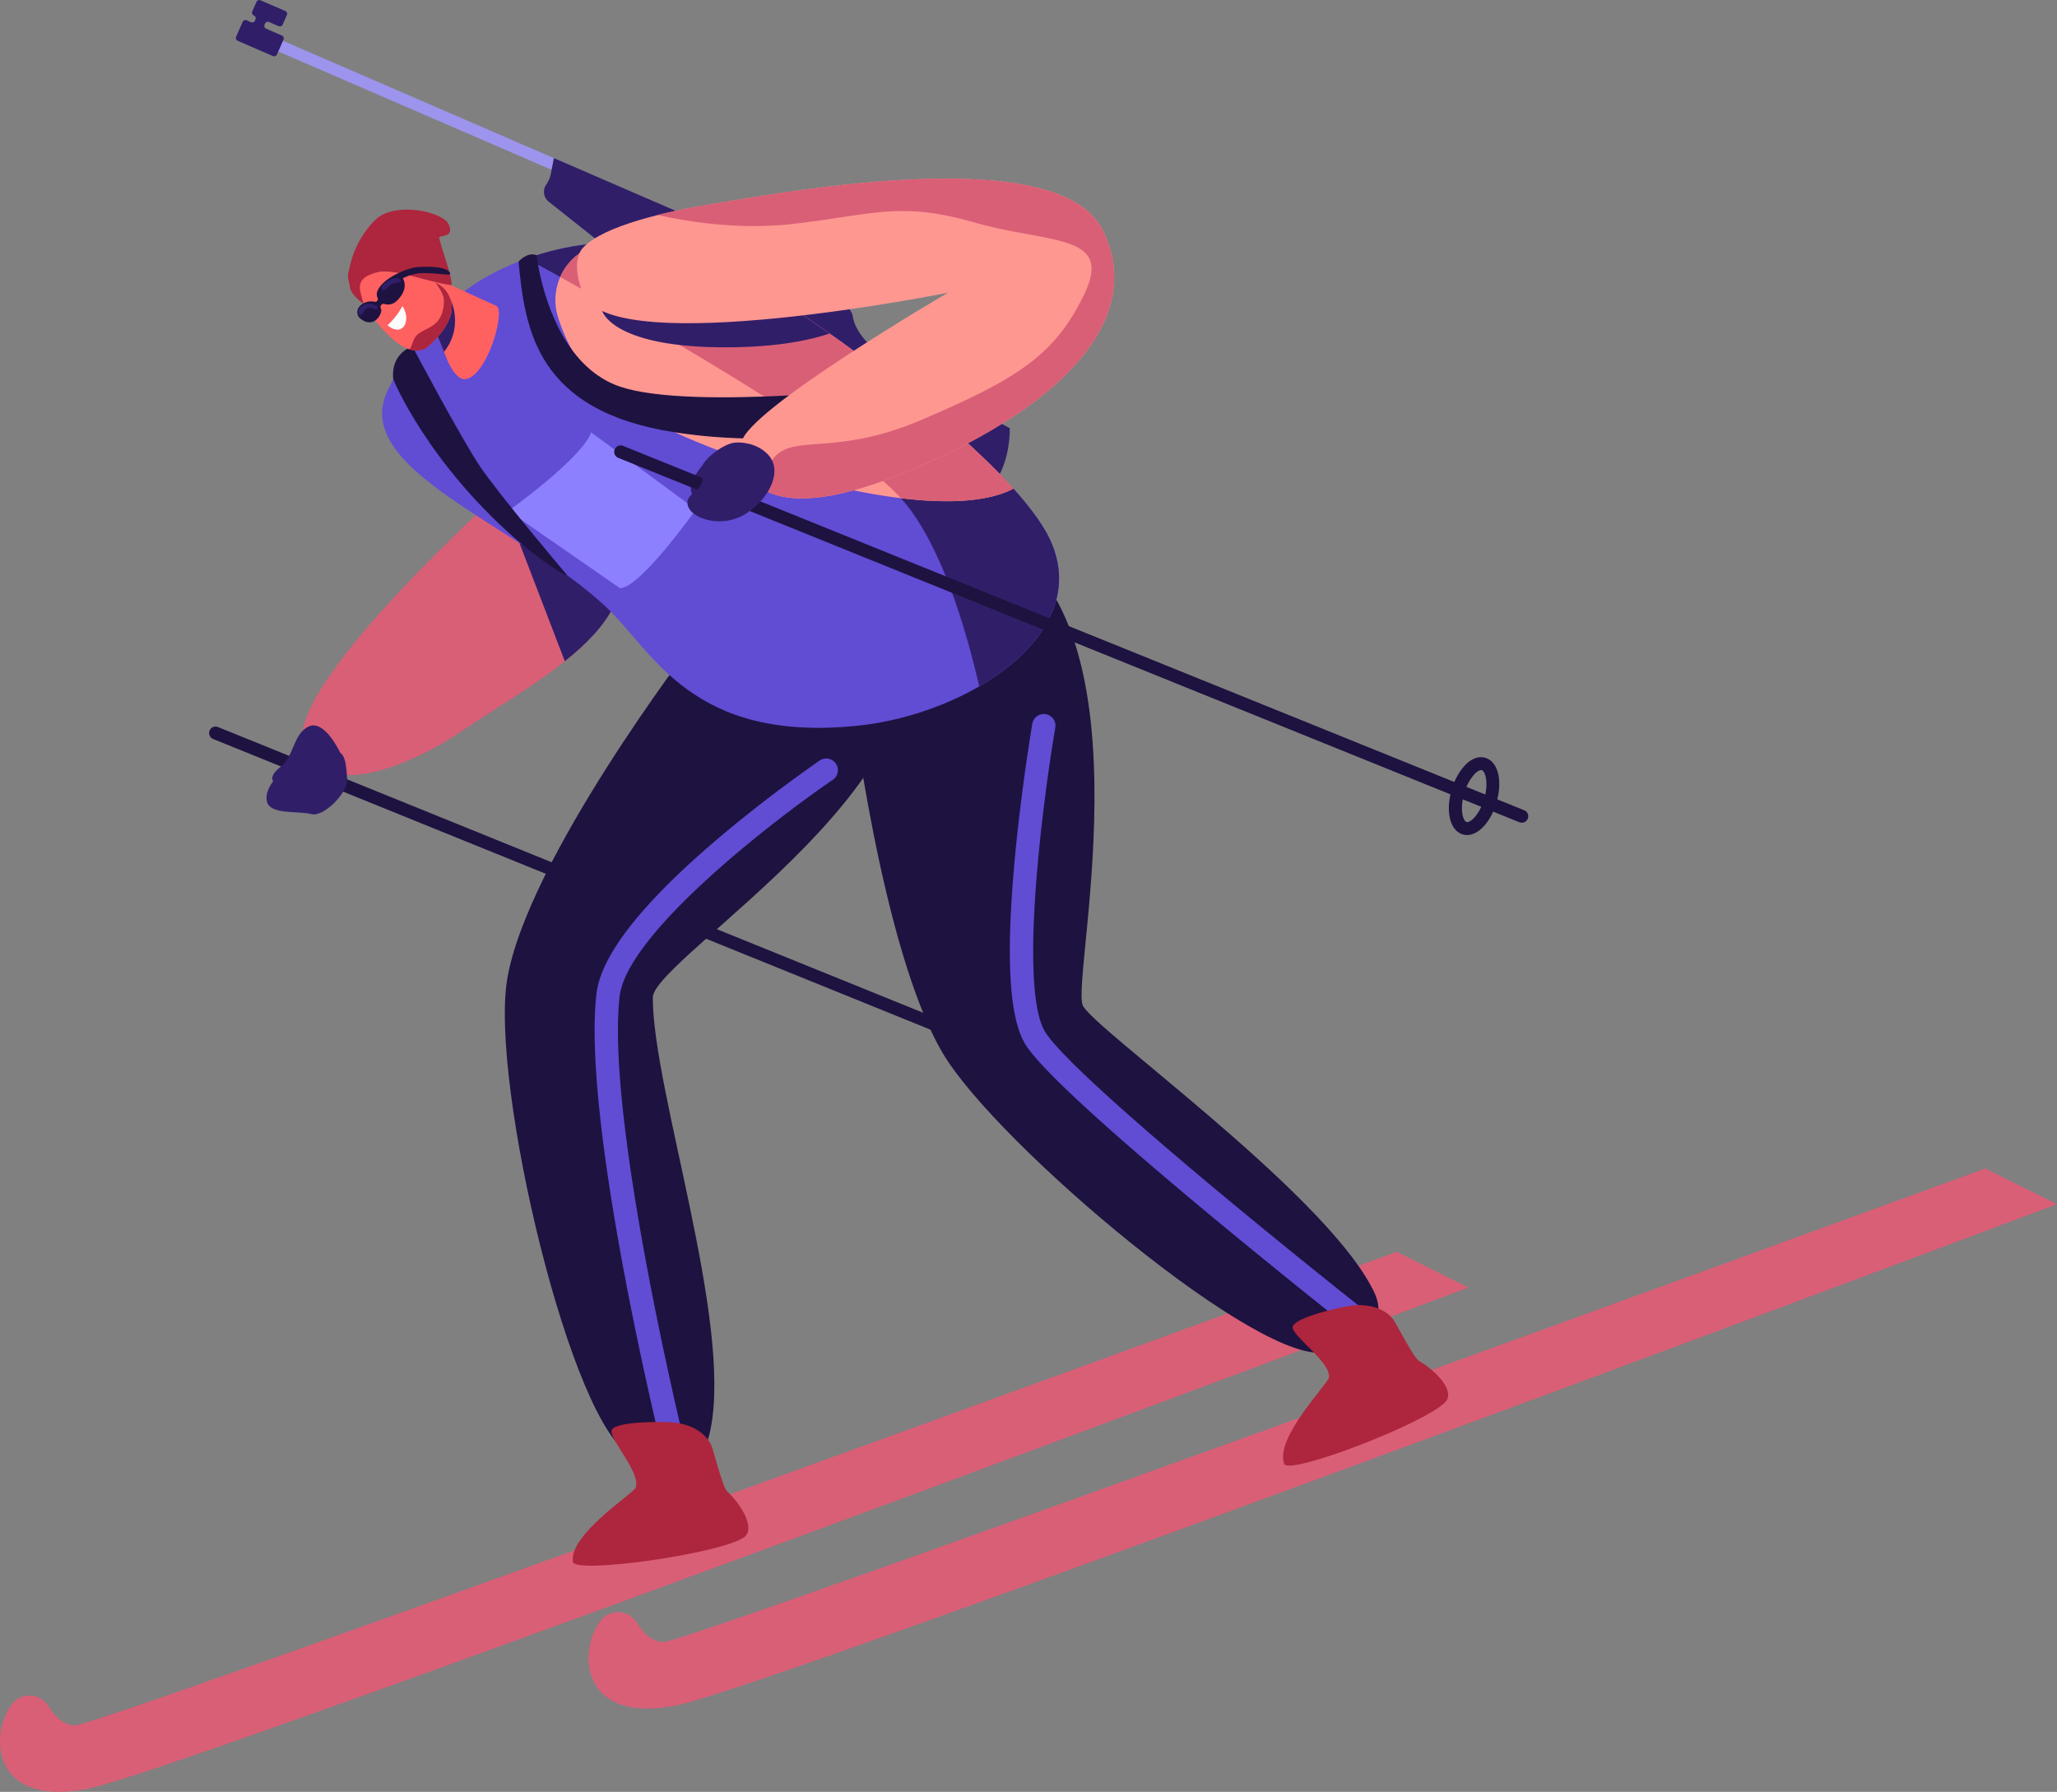 <svg xmlns="http://www.w3.org/2000/svg" width="1080" height="940.82" viewBox="0 0 1080 940.82"><rect x="0" y="0" width="1080" height="940.82" fill="#808080" stroke="none"/><g id="Слой_2" data-name="Слой 2"><g id="set01_314738272"><g id="set01_314738272-2" data-name="set01_314738272"><path d="M136.43 22.84 295.4 91.68 297.86 86.07 138.89 17.23 136.43 22.84z" fill="#9c94ed"/><path d="M287 96.62l-.26.4a6.63 6.63.0 0 0 1.38 8.91l44.09 34.95a9.48 9.48.0 0 0 9.46 1.35l4.94-2a9.49 9.49.0 0 1 7.34.08l9.29 4S356.37 156 362.3 162a22.85 22.85.0 0 0 2.45 2.16h0c13.37 11.35 22.5 5.31 26 1.94h0a4 4 0 0 1 6.72.0l22.07 35.24L497 268.08s18.82-5.57 25-14.28c8.87-12.46 8.14-29 8.14-29-22.28-12.12-57-28.39-72.84-43.11-6.81-6.32-8.94-11.89-9.54-15.44a8.11 8.11.0 0 0-4.78-6.08l-11.52-5a3 3 0 0 1-1.55-3.93h0a3 3 0 0 0-.5-3.16l-8.74-9.85a3.42 3.42.0 0 1-.58-3.64h0a3.42 3.42.0 0 0-1.78-4.51l-30.5-13.21-13.07 2.5L290.8 83l-1.51 7.92A15.08 15.08.0 0 1 287 96.62zm83.87 51 9.78 4.24a7.34 7.34.0 0 1 3.36 2.94l.54.91a7.18 7.18.0 0 1-7.28 10.8h-.18c-9-1.64-10.19-7.14-10.19-7.14C366 153.51 370.82 147.61 370.82 147.61z" fill="#311e69"/><path d="M133.89 10.79l.24-.54a1.62 1.62.0 0 0-.84-2.12h0A1.61 1.61.0 0 1 132.45 6l2.21-5a1.62 1.62.0 0 1 2.13-.84l13 5.61a1.61 1.61.0 0 1 .83 2.13l-2.2 5a1.63 1.63.0 0 1-2.14.83l-5-2.16a1.62 1.62.0 0 0-2.13.83l-.24.55a1.61 1.61.0 0 0 .84 2.12L148 18.66a1.62 1.62.0 0 1 .84 2.13l-3.42 7.81a1.63 1.63.0 0 1-2.14.83l-18.47-8a1.61 1.61.0 0 1-.84-2.12l3.42-7.81a1.63 1.63.0 0 1 2.13-.84l2.23 1A1.63 1.63.0 0 0 133.89 10.79z" fill="#311e69"/><path d="M1080 632.25S406.42 885.16 355.32 895.38s-51.89-29-40.1-44.28l.1-.12a11.59 11.59.0 0 1 19 .94c3.5 5.48 8.22 10.25 14 10.25 13.62.0 694-248.65 694-248.65z" fill="#d95f76"/><path d="M771 676S97.41 928.92 46.32 939.14s-51.9-28.95-40.1-44.28l.09-.13a11.59 11.59.0 0 1 19 .95c3.51 5.48 8.22 10.25 14 10.25 13.63.0 694-248.66 694-248.66z" fill="#d95f76"/><path d="M255 265.65s-106.12 96.52-95.59 126.1S216 402.2 245 382.24c30.82-21.2 88-50.26 80.06-85.58C320.9 278 255 265.65 255 265.65z" fill="#d95f76"/><path d="M587.26 579.86a3.39 3.39.0 0 0 .33-6.4l-473-191.67a3.39 3.39.0 1 0-2.54 6.28l473 191.67A3.37 3.37.0 0 0 587.26 579.86z" fill="#1e1240"/><path d="M555.34 586.12c-6.68-2-9.17-12.11-5.78-23.56A31.73 31.73.0 0 1 556.34 550c3.46-3.7 7.33-5.15 10.88-4.1 6.68 2 9.16 12.1 5.78 23.56-2.61 8.82-7.71 15.08-13 16.6A8.32 8.32.0 0 1 555.34 586.12zm5.95-31.46a25.29 25.29.0 0 0-5.23 9.82h0c-2.49 8.43-.64 14.6 1.2 15.14s6.74-3.62 9.24-12 .64-14.6-1.2-15.14a1.7 1.7.0 0 0-.94.0A7.67 7.67.0 0 0 561.29 554.66z" fill="#1e1240"/><path d="M178.67 395.29s-8.08-17.53-16.4-13.92-7.83 15.77-15 21.31-4.7 10 2.07 8.32 14.56-13.22 18.22-12.23S179.69 397 178.67 395.29z" fill="#311e69"/><path d="M147.23 405.92s-8.79 7.78-7.1 14.93 16.94 4.81 23.29 6.59 19.38-11.05 18.85-18.59-.85-16.79-8.78-13.57S147.23 405.92 147.23 405.92z" fill="#311e69"/><path d="M322 318.63c-16.91-12.46-35.91-31.62-49.78-34.82l24.33 63.37C307.65 338.34 317.06 328.81 322 318.63z" fill="#311e69"/><path d="M466.86 321.44c-12.59-21.06-103.34 16.68-103.34 16.68S276.91 451.17 266.32 514c-9.23 54.82 34 236.47 65.28 249.94 35.2 15.16 39.8-5.36 41.45-13.48 11.56-57.11-30.31-177.89-30.31-226.7C342.74 503 514.46 401 466.86 321.44z" fill="#1e1240"/><path d="M512.47 277.75c-74.14-26.41-65.92 85.76-65.92 85.76S462.61 498.13 495 553c28.27 47.86 169 166.52 201.59 156.66 36.69-11.1 26.88-27.8 22.9-35.07-28-51.12-146.09-135.14-151-146.72C562 512.77 609.88 312.46 512.47 277.75z" fill="#1e1240"/><path d="M317.87 318.38c-46.37-43.13-134.1-71.82-114.41-113.2 15.7-33 38-60.54 84.92-73.07 21.31-5.7 45.63-6.68 72.74-.59 27.56 6.19 167.79 103.4 190.25 152 23.07 49.84-43.57 91.28-100.07 97.41C362.79 390.47 342.93 341.69 317.87 318.38z" fill="#614cd4"/><path d="M551.37 283.47c-22.46-48.55-162.69-145.76-190.25-152-27.11-6.09-51.43-5.11-72.74.59-4.16 1.11-8.12 2.35-11.9 3.69 29.16 15.76 169.25 92.52 198.72 128.35 19.2 23.35 31.78 65.29 38.93 96.2C545.28 342.33 565.75 314.53 551.37 283.47z" fill="#311e69"/><path d="M532.09 256.56c-45.77-50.82-147.88-119.86-171-125a162.3 162.3.0 0 0-40.21-4.09A30.08 30.08.0 0 0 293 166.59a97.45 97.45.0 0 0 19.05 34.16C336.83 229.42 484.64 281.59 532.09 256.56z" fill="#ff9791"/><path d="M353.09 763.75a6.12 6.12.0 0 1-5.94-4.67c-1.7-7-41.56-170.89-34-237.24 2.24-19.65 22.86-46.37 61.31-79.4 28-24.06 55.77-43 56-43.2a6.13 6.13.0 0 1 6.9 10.13C407.5 429.7 329.12 489.8 325.32 523.23c-7.31 64.19 33.32 231.26 33.73 232.94a6.11 6.11.0 0 1-6 7.58z" fill="#614cd4"/><path d="M266.93 268.24s38.68-27.61 43.45-41.22l55 40.47s-29.2 41.34-39.88 41.34z" fill="#8c80ff"/><path d="M532.09 256.56c-45.77-50.82-147.88-119.86-171-125a162.3 162.3.0 0 0-40.21-4.09 30.11 30.11.0 0 0-26.77 18C340.66 171.11 444 229.93 473 261.57 497.31 264.54 518.69 263.63 532.09 256.56z" fill="#d95f76"/><path d="M206.46 199.1s18 44.76 68.19 87.27c0 0 18.26 14.67 23.21 15.75.0.0-35.45-41.84-45.76-57.12-10.13-15-35.57-63.07-35.57-63.07S205.08 185.11 206.46 199.1z" fill="#1e1240"/><path d="M381.76 783.07c-2.31-2.13-7.42-22.54-8.39-24.46-3.54-7.05-11.12-10.84-19.84-11.73-5.5-.56-29.66-.64-32.29 3.79-2.35 4 16 23.2 12.39 30.6-1.56 3.22-34.85 24.51-32.89 38.76.92 6.66 78.23-4.37 89.94-12.9C396.81 802.67 389.34 790.09 381.76 783.07z" fill="#ad263d"/><path d="M190.45 158.61s-4.62-1.19-7.06-11 30.34-16.39 37.69-12.54C232 140.83 235 149 235 149S202.38 166.36 190.45 158.61z" fill="#311e69"/><path d="M222.41 143.22l38.53 17.55c4.15 3.83-5.24 36.69-16.55 38.3-3.31.47-6.76-3.77-9.35-9.57L221.78 157z" fill="#ff6161"/><path d="M224.45 163.52c3.45-5.29 8.09-12.58 8.09-12.58a26.9 26.9.0 0 1 6.35 18.6 25.8 25.8.0 0 1-5.78 15.21z" fill="#311e69"/><path d="M207.24 140l21.89 8.58a14.34 14.34.0 0 1 6.81 18.81c-2.57 5.65-5 8.65-10.63 14-4.66 4.43-11.47 3-17.93-2.27a78.31 78.31.0 0 1-16.93-20.52C184 147.55 192.57 135.49 207.24 140z" fill="#ff6161"/><path d="M211.28 160.72a38.65 38.65.0 0 1-7.82 10.08s3.62 3.25 6.8 2S214.63 165.78 211.28 160.72z" fill="#fcfcfc"/><path d="M217.64 177.64c3.45-6.42 15.25-3.72 15.43-20 0-3-2.72-6.93-4.42-9.16l.48.19a14.34 14.34.0 0 1 6.81 18.81c-2.57 5.65-5 8.65-10.63 14-2.84 2.7-6.49 3.23-10.36 2C215.92 182.58 216.59 179.6 217.64 177.64z" fill="#ad263d"/><path d="M213.82 146.25a20.32 20.32.0 0 0-3.09-3.06c-2.13-1.77-4.89-4.89-.72-6.76 6.08-2.74 16.51 5.77 13 11.76C220.42 152.64 216.1 149.13 213.82 146.25z" fill="#ff6161"/><path d="M183.1 143a49.73 49.73.0 0 1 13.7-27.34c10.3-10.3 35.6-4.39 38.64 1.9 3.61 7.46-4.63 5.75-4.8 7.14-.24 1.94 8.59 25.46 6 25-8.26-1.35-14.93-3.47-23.84-5.66C191.38 138.78 181.81 149.41 183.1 143z" fill="#ad263d"/><path d="M212 138.51c-.13 4.93-23.76 1.44-23.07 12.89.12 2.12 2.09 8.24 2.09 8.24s-6.83-4.67-7.31-8.88-2.33-6 .61-10.93C189.74 130.77 212.15 134 212 138.51z" fill="#ad263d"/><path d="M407.25 156l-91.08 7.27s4.76 18.21 60.41 19.06c28.78.44 47.57-3.39 59-7.2C425.74 168.21 416.15 161.75 407.25 156z" fill="#311e69"/><path d="M281.73 134s6.06 56.5 44.1 69.1 146.91-.34 146.91-.34L485 216.75S427.67 238.3 354.39 227s-78.73-54.68-82.13-89.66C272.26 137.36 276.9 132 281.73 134z" fill="#1e1240"/><path d="M373 244.74h-4.49s-9.56 10.68-4.1 16 8.71-8.71 8.59-11.15S373 244.74 373 244.74z" fill="#311e69"/><path d="M306.64 155.14c-2.59-5.16-6.63-18.7-.35-25.26 11-11.5 43.83-18.92 68.93-23 39.43-6.41 180.46-32.4 203.63 13.78 23.55 46.91-22.17 94.77-107.13 128.78-72.29 28.94-84.62-.34-82.37-17.1s108.38-78.66 108.38-78.66S323.47 188.75 306.64 155.14z" fill="#ff9791"/><path d="M471.72 249.43c85-34 130.68-81.87 107.13-128.78-23.17-46.18-164.2-20.19-203.63-13.78-9.4 1.53-19.89 3.53-29.9 6 14.74 3.33 42.28 8 70.95 4.7 42.26-4.85 56.05-12 95.36-.76s73 5.62 57.7 37.53-34.72 44.42-85.52 66.12-71.69 3.75-80.93 25.78A30 30 0 0 0 400.66 257C412.07 263.76 433.52 264.72 471.72 249.43z" fill="#d95f76"/><path d="M799.94 431.83a3.39 3.39.0 0 0 .33-6.4L327.15 234.11a3.39 3.39.0 0 0-2.54 6.29L797.73 431.72A3.44 3.44.0 0 0 799.94 431.83z" fill="#1e1240"/><path d="M768 438.11c-6.68-2-9.17-12.09-5.79-23.55A31.83 31.83.0 0 1 769 402c3.46-3.69 7.32-5.15 10.88-4.1 6.68 2 9.17 12.09 5.79 23.55-2.6 8.82-7.69 15.09-12.95 16.61A8.18 8.18.0 0 1 768 438.11zM774 406.65a25.38 25.38.0 0 0-5.22 9.83h0c-2.49 8.43-.63 14.59 1.21 15.13s6.74-3.62 9.23-12.05.63-14.6-1.21-15.14a1.66 1.66.0 0 0-.93.0A7.59 7.59.0 0 0 774 406.65z" fill="#1e1240"/><path d="M385.67 232.42c-5.41.57-15.08 7.42-17.44 13s2.94 4.05-.53 9.54c-2.3 3.65-9.13 6-5.95 11.93s18.26 10.62 30.4 2.48 19-22.27 11-30.8C397.68 232.82 389.55 232 385.67 232.42z" fill="#311e69"/><path d="M191 159.19a8.5 8.5.0 0 1 5.59-.76 1.44 1.44.0 0 0 1.51-.53h0a1.42 1.42.0 0 0 .17-1.43 4.52 4.52.0 0 1-.06-3.76c3.32-7.58 17.05-12.14 20.45-12.4 12.27-1 18.21 1.31 17.59 3.74-.15.59-10-1-15.64-.6a24.33 24.33.0 0 0-9.1 2.68s3.58 5.17-3 11.63a6.45 6.45.0 0 1-6.73 1.83 1.44 1.44.0 0 0-1.49.44l-.15.17a1.43 1.43.0 0 0-.26 1.44 3.6 3.6.0 0 1 .31 1.67c-.55 3.49-5.09 9.16-11.39 3.61C187.57 165.81 186.15 161.74 191 159.19z" fill="#1e1240"/><path d="M200.76 152.24c-1-1-.2-3.08 3.38-5s6.32-1.21 6.45.1-4 .81-6.19 2.72S201.51 153 200.76 152.24z" fill="#311e69"/><path d="M197.54 160.45s-4.35-2-7.1-.12c-3.51 2.43-2.15 5-1.24 5.21 1.21.25 1.87-3.36 4.14-3.85s4.29 1.57 4.71.41A1.28 1.28.0 0 0 197.54 160.45z" fill="#311e69"/><path d="M717 702.35a6.11 6.11.0 0 1-3.78-1.31c-6.33-5-155.1-122.35-174.49-152.1-8.8-13.49-10.77-45.3-6-97.22 3.41-37.34 9.24-71.54 9.29-71.88a6.13 6.13.0 0 1 12.08 2.07c-6.34 37-19.63 138-5.07 160.34S667.8 649.64 720.82 691.41a6.13 6.13.0 0 1-3.8 10.94z" fill="#614cd4"/><path d="M745 714.55c-2.73-1.56-12.28-20.31-13.65-22-5-6.08-13.27-8.07-22-7-5.48.68-29 6-30.62 10.92-1.4 4.39 20.75 19 18.92 27-.79 3.49-28.47 31.69-23.37 45.14 2.38 6.28 75.26-21.77 84.77-32.7C764 730.28 753.94 719.69 745 714.55z" fill="#ad263d"/></g></g></g></svg>